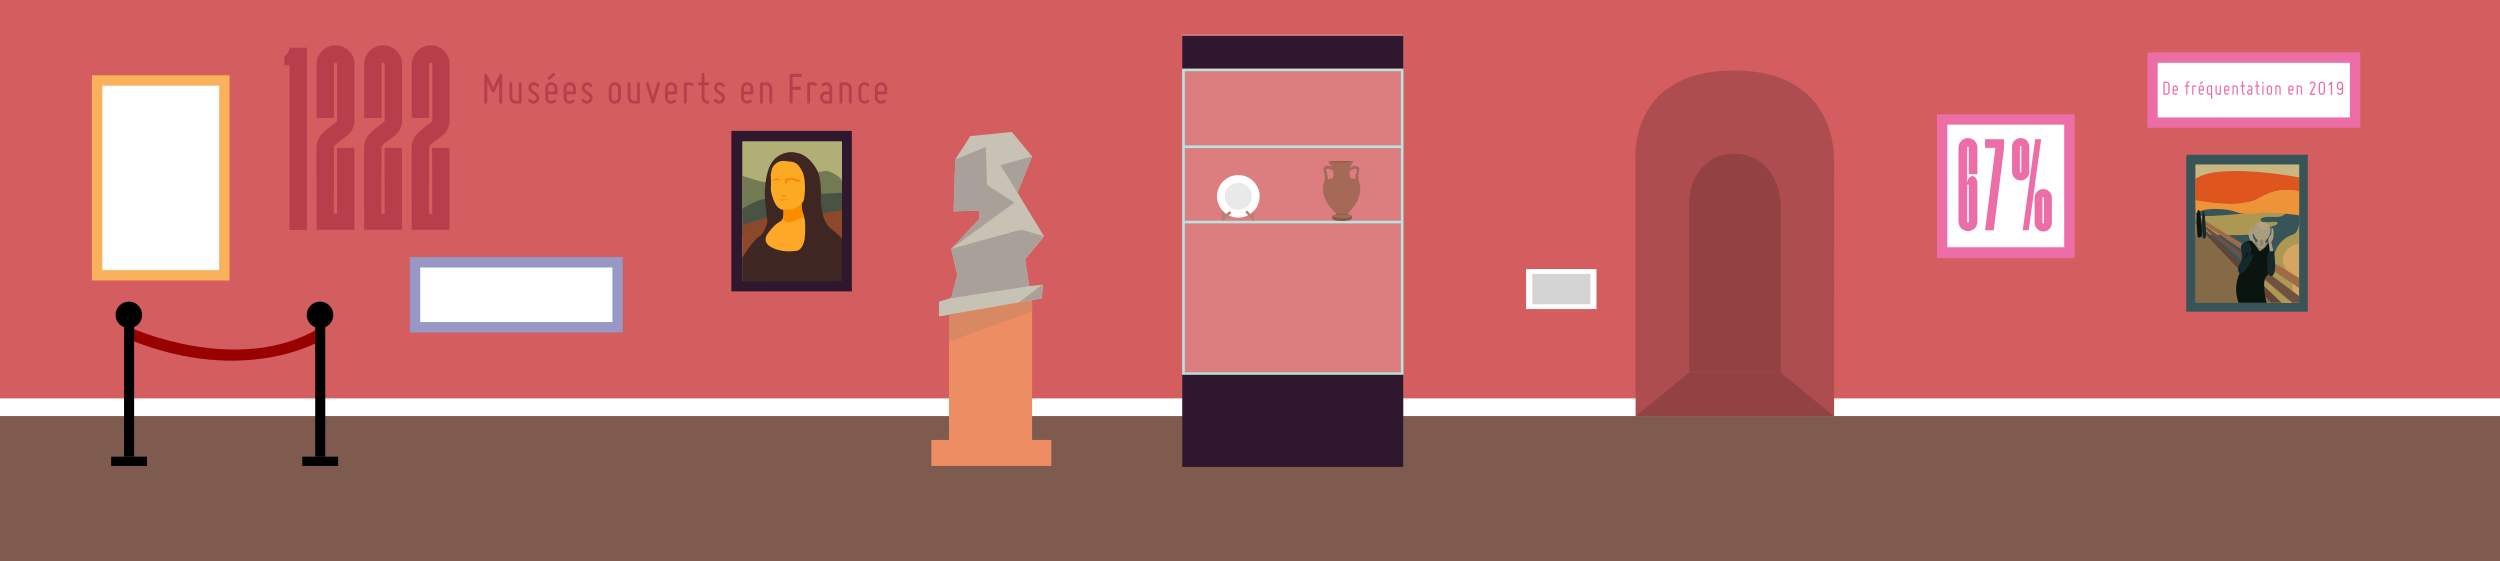 <?xml version="1.0" encoding="UTF-8"?>
<svg xmlns="http://www.w3.org/2000/svg" viewBox="0 0 4813 1080.5">
  <rect x="0" y="0" width="4813" height="1080.5" fill="#333333" stroke="none"/>
  <defs>
    <style>
      .cls-1 {
        fill: #d35d5f;
      }

      .cls-2 {
        opacity: .2;
      }

      .cls-2, .cls-3 {
        fill: #fff;
      }

      .cls-4 {
        fill: #375458;
      }

      .cls-5 {
        fill: #c8b783;
      }

      .cls-6 {
        fill: #c6c3b4;
      }

      .cls-7 {
        fill: #846a47;
      }

      .cls-8 {
        fill: #f9b25b;
      }

      .cls-9 {
        fill: #8e432e;
      }

      .cls-10 {
        fill: #fca924;
      }

      .cls-11 {
        fill: #3e2622;
      }

      .cls-12 {
        fill: #9798c6;
      }

      .cls-13 {
        fill: #654433;
      }

      .cls-14 {
        fill: #13292c;
      }

      .cls-15 {
        fill: #0a150f;
      }

      .cls-16 {
        fill: #485343;
      }

      .cls-17 {
        fill: #b1af76;
      }

      .cls-18 {
        fill: #b73e4a;
      }

      .cls-19 {
        fill: #8e856e;
      }

      .cls-20 {
        fill: #f98905;
      }

      .cls-21 {
        fill: #a85f4e;
      }

      .cls-22 {
        fill: #672c1c;
      }

      .cls-23 {
        fill: #a5ddd6;
      }

      .cls-24 {
        fill: #de551e;
      }

      .cls-25 {
        fill: #e3e3e3;
      }

      .cls-26 {
        fill: #ac9853;
      }

      .cls-27 {
        fill: #900;
      }

      .cls-28 {
        fill: #a9a099;
      }

      .cls-29 {
        fill: #2f182e;
      }

      .cls-30 {
        fill: #a89d81;
      }

      .cls-31 {
        fill: #ffa727;
      }

      .cls-32 {
        fill: #c8c2b4;
      }

      .cls-33 {
        fill: #ed6ea7;
      }

      .cls-34 {
        fill: #ed8d64;
      }

      .cls-35 {
        fill: #d98864;
      }

      .cls-36 {
        fill: #b7a181;
      }

      .cls-37 {
        fill: #737a53;
      }

      .cls-38 {
        fill: #d4d4d4;
      }

      .cls-39 {
        fill: #ef8f0b;
      }

      .cls-40 {
        fill: #705041;
      }

      .cls-41 {
        fill: #934243;
      }

      .cls-42 {
        fill: #8b482a;
      }

      .cls-43 {
        fill: #7f5b4f;
      }

      .cls-44 {
        fill: #fa8c00;
      }

      .cls-45 {
        fill: #ae4d4f;
      }

      .cls-46 {
        fill: #ee9338;
      }

      .cls-47 {
        fill: #d5a563;
      }

      .cls-48 {
        fill: #a06a46;
      }
    </style>
  </defs>
  <g id="Fond">
    <rect class="cls-1" x="0" width="4813" height="1080"/>
    <rect id="cadre_bleu" class="cls-33" x="4134" y="101" width="410" height="145"/>
    <rect id="fond" class="cls-3" x="4154" y="121" width="370" height="105"/>
  </g>
  <g id="tableaux">
    <rect id="cadre_gold" class="cls-8" x="177" y="145" width="265" height="395"/>
    <rect id="fond-2" data-name="fond" class="cls-3" x="197" y="165" width="225" height="355"/>
    <rect id="cadre_gold-2" data-name="cadre_gold" class="cls-33" x="3729" y="220" width="265" height="277"/>
    <rect id="fond-3" data-name="fond" class="cls-3" x="3749" y="240" width="225" height="236"/>
    <rect id="cadre_gold-3" data-name="cadre_gold" class="cls-4" x="4209" y="298" width="234" height="302"/>
    <rect id="cadre_violet" class="cls-29" x="1408" y="252" width="232" height="309"/>
    <rect id="cadre_bleu-2" data-name="cadre_bleu" class="cls-12" x="789" y="495" width="410" height="145"/>
    <rect id="fond-4" data-name="fond" class="cls-3" x="809" y="515" width="370" height="105"/>
    <g id="Le_Cri">
      <rect class="cls-47" x="4227" y="317" width="199.24" height="266"/>
      <path class="cls-5" d="M4227,317h199.24v24.56s-152-29.38-199.24,2.81v-27.37Z"/>
      <path class="cls-24" d="M4227,344.37v41.39s86.27,18.53,124.27-5.09c38-23.62,74.97-12.15,74.97-12.15v-26.97s-155.08-29.38-199.24,2.81Z"/>
      <path class="cls-26" d="M4332.78,411.49c8.7-1.77,57.09-6.16,68.81-2.05l-2.4,8.51-2.73,40.79-169.46-2.52v-45.75"/>
      <path class="cls-4" d="M4227,401.64h199.24v66.11s-116.9,27.95-62.56,115.25h-136.68v-133s115.03,8.73,130.43-4.62c15.41-13.35,23.62-9.24,26.7-14.38,5.39-8.98-26.7,1.03-30.81-5.14-4.11-6.16,3.35-9.24,25.68-8.22,22.33,1.03,21.57-10.27,21.57-10.27-80.11,0-134.54,12.32-173.57,7.19v-12.93Z"/>
      <path class="cls-26" d="M4378.71,489.52s3.51-21.91,27.55-34.7c2.2-1.17,4.56-2.03,6.95-2.75,3.77-1.14,11.49-5.4,13.03-21.36v37.04s-49.3,14.24-24.65,50.37c24.65,36.12,3.92,64.88,3.92,64.88h-51.76c-.42,0-27.13-61.26-27.13-61.26l52.09-32.22Z"/>
      <path class="cls-30" d="M4330.32,488.57s4.51-13.41,4.51-18.55-9.03-13.73-4.51-25.87c0,0,3.49-7.02,4.51-8.04,1.03-1.01,2.05.01,1.03,4.12,0,0,0,17.46,4.11,20.54,4.11,3.08-2.74,30.54-2.74,30.54l-.96.52c-.94.51-1.99.78-3.06.78h-.42c-1.77-.59-2.21-2.2-2.46-4.05h0Z"/>
      <path class="cls-46" d="M4227,385.77s56.82,10.16,84.38,6.13c27.56-4.03,32.06-7.2,32.06-7.2,0,0,20.41-14.69,46.98-18.09,26.57-3.39,35.81,1.92,35.81,1.92v46.04s-53.41-8.22-81.14-4.11c-18.7,2.77-32.45.68-39.37-1.94-5.48-2.08-11.18-3.53-16.98-4.37-16.22-2.35-44.81-4.38-61.76,6.67v-25.05Z"/>
      <polygon class="cls-48" points="4227 414.57 4426.24 535.2 4426.24 554.49 4227 420.73 4227 414.57"/>
      <polygon class="cls-7" points="4227 583 4372.2 583 4227 430.71 4227 583"/>
      <polygon class="cls-13" points="4227 430.71 4372.2 583 4392.7 583 4227 425.35 4227 430.71"/>
      <polygon class="cls-40" points="4426.24 570.03 4426.24 583 4412.79 583 4227 425.35 4227 420.73 4426.24 570.03"/>
      <polygon class="cls-19" points="4366.68 466.95 4341.28 465.22 4339.08 470.06 4341.28 478.63 4349.22 489.54 4366.68 476.22 4366.68 466.95"/>
      <path class="cls-15" d="M4309.85,583s-15.52-34.06,9.36-69.92c24.87-35.86,7.41-49.55,7.41-49.55h8.34s10.27,11.99,13.87,18.46c.72,1.29,2.4,1.68,3.59.81,4.46-3.26,13.48-10.45,14.25-15.85l5.53,1.94s4.74,52.49-7.58,61.74c-12.32,9.24-.94,52.38-.94,52.38h-53.83Z"/>
      <path class="cls-30" d="M4376.77,482.71l-4.22-16.68s4.05-4.84,4.22-10.18,1.76-12.25-2.11-17.01c-3.88-4.76.76,9.26-3.61,14.06s-5,11.32-3.66,14.73c1.34,3.42,2.18,15.93,2.18,15.93l3.41,5.07,2.94-2.18.85-3.75Z"/>
      <path class="cls-14" d="M4319.9,504.17l9.81-18.74,1.24,4.22c1.24,4.22,8.14-.4,8.14-.4-.89,8.95-16.57,36.24-24.79,36.97-8.22.73-6.16-15.11-1.63-19.37s3.69-19.37,1.63-28.86c-2.05-9.49,12.32-14.47,12.32-14.47,0,0,4.6,2.72,5.9,13.85s-.76,13.19-.76,13.19"/>
      <polygon class="cls-15" points="4329.7 485.43 4320.23 503.54 4322.54 492.32 4326 487 4329.7 485.43"/>
      <path class="cls-14" d="M4367.26,527.37s5,10.1,10.42,0c5.43-10.1,0-45.89,0-45.89,0,0-1.17,3.84-8.95,1.89-4.11-1.03-5.14,33.89-1.47,43.99Z"/>
      <path class="cls-30" d="M4344.36,460.44s-17.12-18.45,2.23-32.06c0,0,11.69-3.79,18.85,1.31,7.16,5.1,8.49,19-.32,29.89,0,0-4.83,3.64-4.45,6.28s.04,12.23-7.59,12.07c-7.63-.16-7.75-8.85-6.52-13.05,0,0,0-3.14-2.2-4.44Z"/>
      <path class="cls-19" d="M4352.73,474.99c-2.37-.34-2.34-2.21-2.68-5.07-.3-2.45-.12-5.37,1.6-7.67,1.82-2.43,3.38-1.67,4.48-.29,1.28,1.6,1.7,3.97,1.28,6.23-.23,1.25-.41,2.43-.67,3.49-.52,2.16-2.26,3.57-4,3.32h0Z"/>
      <path class="cls-36" d="M4358.52,429.1c-.26-.08-3.79-.61-4.06-.65-3.19-.53-8.03.58-8.36,4.51-.37,4.48,4.18,3.25,6.19,7.28,1.03,2.05,4.86,2.83,5.88,1.8.31-.32.68-.57,1.1-.73,1.13-.43,3.5-1.22,5.84-1.21s4.04-2.72,2.65-4.57c-1.09-1.45-3.15-4.54-9.25-6.44Z"/>
      <path class="cls-14" d="M4240.92,458.73c-.55-2.31-2.51-34.33-1.08-44.16.59-4.11.59-8.22,1.98-8.22,2.19,0,2.77,7.19,2.77,7.19,0,0,4.23,40.59,1.42,44.43,0,0-4.6,2.81-5.09.76Z"/>
      <path class="cls-15" d="M4231.19,456.68c-.74-2.31-3.37-34.33-1.46-44.16.8-4.11.8-8.22,2.66-8.22,2.94,0,3.72,7.19,3.72,7.19,0,0,5.68,40.59,1.91,44.43,0,0-6.18,2.81-6.84.76Z"/>
    </g>
  </g>
  <g id="Joconde">
    <g id="Calque_8">
      <rect class="cls-17" x="1429" y="272" width="192" height="269"/>
      <path class="cls-37" d="M1429,338.35s42,15.65,63,14.65,90-26,100-24,26,11.48,29,18.74v39.13l-192,27.2v-75.72Z"/>
      <path class="cls-16" d="M1429,434.85v-32.68s33-24.18,70-22.18,78-7,83-7,39-1.74,39-1.74v89.61l-192-5.87v-20.15Z"/>
      <path class="cls-42" d="M1429,434.85s47-21.65,78-18.65,114-11.48,114-11.48v136.28h-192v-106.15Z"/>
    </g>
    <g id="Calque_7">
      <path class="cls-11" d="M1429,496s21.5-34.5,32.5-40.5,16-28,16-28c0,0-6-44-5-60s3-50,23-65,39-8,39-8c0,0,20.11.7,38,32,8,14,8,43,8,43,0,0-1.86,24.69,3.57,43.85,5.43,19.15,13.43,25.15,13.43,25.15,0,0,21,15.6,23.5,21.8v80.7l-192,.8v-45.8Z"/>
      <path class="cls-31" d="M1508.07,403s17.87,5.47,34.93-11.26v12.12s6.07,12.14,7.07,25.14-1.21,32.78-1.21,32.78c0,0-3.79,20.22-15.79,21.22s-29,3-48-7-8-25-8-25c0,0,13-19,24-24s7-24,7-24Z"/>
      <path class="cls-44" d="M1508.13,403.65v15.47s-.13,6.87,6.87,8.87,33-11,33-11l-3.48-11.96-1.52-13.04s-12.74,14.31-34.87,11.65Z"/>
      <path class="cls-10" d="M1509,404s-12,1-19-17-6-24-6-24c0,0,.9-16.83-.05-22.92-.95-6.08,3.05-17.08,3.05-17.08,0,0,7-15,24-13s23,0,33,19,4,54,4,54c0,0-1,12-20,19-8.02,2.95-19,2-19,2Z"/>
      <path class="cls-20" d="M1513.75,353.6c-.38.77-1.45.89-1.95.19-.99-1.38-2.02-3.74-.8-6.79,2-5,10-5,10-5,0,0,4,0,10,2,4.18,1.39,7.39,1.82,8.96,1.94.59.05,1.04.54,1.04,1.14h0c0,.29-.1.56-.3.77-.63.68-2.17,2.14-3.7,2.14h-3.58c-.27,0-.52-.09-.72-.26-1.91-1.57-12.45-9.34-18.95,3.86Z"/>
      <path class="cls-39" d="M1502,375s2,2,4,1,4.63-.79,7.01-.36c1.99.36,2.99-.64,2.99-.64,0,0-7,8-14,0Z"/>
      <path class="cls-20" d="M1488.85,349.09c-.3.28-.78.01-.7-.39.38-2.02,1.78-5.7,6.85-5.7,4.72,0,7.17,3.18,8.26,5.26.21.4-.26.8-.63.54-1.24-.89-3.35-2.01-6.37-2.3-3.62-.34-6.17,1.45-7.41,2.59Z"/>
      <path class="cls-39" d="M1500.18,384.38c-.14-.16-.06-.4.15-.44,1.12-.2,4.83-.79,5.68.06.94.94,2.77.11,2.98,0,.02,0,.02-.01.04-.02.31-.07,3.78-.88,7.56.12.27.07.26.47-.02.52-1.4.24-3.95.72-6.56,1.37-4,1-6,0-6,0,0,0-3.05-.76-3.82-1.62Z"/>
    </g>
  </g>
  <g id="Base_sol">
    <rect id="sol" class="cls-43" y="800.5" width="4813" height="280"/>
    <rect id="pleinte" class="cls-3" x="0" y="767" width="4813" height="34"/>
    <g id="Porte">
      <path class="cls-45" d="M3148.85,801.25v-489.18s-18.22-175.31,187.88-176.32c206.1-1,194.14,176.32,194.14,176.32l.13,489.18h-382.15Z"/>
      <polygon class="cls-41" points="3148.85 801.25 3531 801.25 3428 717 3252 717 3148.85 801.25"/>
      <path class="cls-41" d="M3252.36,717h175.64v-321.77c0-20.89-5.64-41.47-16.83-59.11-12.72-20.06-34.5-39.63-71.11-40.11-36.61-.48-58.42,17.87-71.17,36.91-11.21,16.75-16.89,36.6-16.87,56.76l.34,327.32Z"/>
    </g>
    <rect class="cls-3" x="2938" y="518" width="135.59" height="77"/>
    <rect class="cls-38" x="2950.05" y="527.37" width="111.82" height="58.43"/>
  </g>
  <g id="rembarde">
    <path class="cls-27" d="M254,632s204.81,92.2,360,0l3,24s-144,87-365-1l2-23Z"/>
    <rect x="214" y="879.17" width="69" height="17.83"/>
    <rect x="122.52" y="743.49" width="251.97" height="19.38" transform="translate(1001.69 504.69) rotate(90)"/>
    <circle cx="248.11" cy="606.27" r="25.58"/>
    <rect x="582" y="879.17" width="69" height="17.83"/>
    <rect x="490.52" y="743.49" width="251.97" height="19.38" transform="translate(1369.69 136.69) rotate(90)"/>
    <circle cx="616.11" cy="606.27" r="25.58"/>
  </g>
  <g id="scuplture">
    <rect class="cls-34" x="1827" y="576" width="160" height="309"/>
    <rect class="cls-34" x="1793" y="847" width="231" height="50"/>
    <g>
      <polygon class="cls-32" points="1831.15 574 1843 529 1831.15 479.07 1885 422 1885 405.18 1836 407 1839 307 1868 262 1948 254 1987 301 1959 371 2010 455 1973.5 499.03 1982 555 2007 548 2005.85 574 1808 609 1808 580.88 1831.15 574"/>
      <polygon class="cls-28" points="1808 580.88 1831.15 574 1843 529 1831.15 479.07 1966 442 2010 455 1973.5 499.03 1982 555 2007 548 2005.85 574 1808 609 1808 580.88"/>
      <polygon class="cls-28" points="1831.15 479.07 1953 390 1900 356 1898 283 1839 307 1836 407 1885 405.18 1885 422 1831.15 479.07"/>
      <polygon class="cls-28" points="1987 301 1959 371 1926 318 1987 301"/>
      <polygon class="cls-6" points="1981 551 1831.15 574 1808 580.88 1808 609 2005.85 574 2007 548 1981 551"/>
      <polyline class="cls-28" points="2007 548 1961.94 581.77 2005.85 574 2007 548"/>
    </g>
    <polygon class="cls-35" points="1827 605.64 1987 578.5 1987 599.91 1827 657.43 1827 605.64"/>
  </g>
  <g id="Vitrine">
    <rect class="cls-23" x="2276" y="132" width="5" height="590"/>
    <rect class="cls-23" x="2486.55" y="218.04" width="5" height="418.92" transform="translate(2916.55 -2061.55) rotate(90)"/>
    <rect class="cls-23" x="2486.55" y="510.04" width="5" height="418.92" transform="translate(3208.55 -1769.55) rotate(90)"/>
    <rect class="cls-23" x="2486.55" y="-74.96" width="5" height="418.92" transform="translate(2623.55 -2354.55) rotate(90)"/>
    <rect class="cls-23" x="2486.55" y="73.04" width="5" height="418.92" transform="translate(2771.55 -2206.55) rotate(90)"/>
    <rect class="cls-23" x="2697" y="132" width="5" height="590"/>
    <g id="Deco">
      <path class="cls-21" d="M2352.32,370.57v53.27c0,1.3,1.64,1.86,2.43.84,7.59-9.9,31.86-35.64,57.23.28.66.93,2.13.48,2.13-.66v-53.72h-4.74l.73,44.73s-22.36-29.82-52.18,0v-44.73h-5.59Z"/>
      <circle class="cls-3" cx="2384" cy="378.02" r="41"/>
      <circle class="cls-25" cx="2384" cy="378.02" r="26.09"/>
      <path class="cls-21" d="M2357.91,415.3l8.19-8.19c.62-.62,1.63-.62,2.25,0l1.44,1.44c.63.63.61,1.67-.05,2.28l-15,13.85,3.16-9.37Z"/>
      <path class="cls-21" d="M2405.36,416.89c-2.7-2.63-5.22-5.21-7.01-7.62-.68-.74-.51-1.91.34-2.43l1.38-.84c.65-.4,1.49-.27,2,.3l8.01,9-4.73,1.59Z"/>
      <g id="Amphore">
        <path class="cls-22" d="M2565.46,415.6s-2.37,2.67.21,6.35c2.58,3.69,19.53,3.69,23.59,3.32,4.05-.37,11.16-1.62,12.77-3.94,1.6-2.32,0-6.27,0-6.27l-36.57.55Z"/>
        <path class="cls-9" d="M2572.67,412c-.74,0-15.48,4.05-.74,7,12.52,2.5,23.98-.04,27.15-.87.8-.21,1.55-.6,2.15-1.17,1.17-1.12,1.91-3-4.23-4.23-9.21-1.84-24.32-.74-24.32-.74Z"/>
        <path class="cls-9" d="M2572.33,411.05s-28.92-23.42-25.2-53.54c2.69-21.81,55.5-17.6,65.34-10.75,8.48,5.9,6.27,19.9,6.27,19.9,0,0-.37,14.74-11.42,29.48-11.06,14.74-12.19,14.9-12.19,14.9h-22.8Z"/>
        <path class="cls-22" d="M2572.33,413.14h22.8c.22,0,.39-.17.39-.38v-1.34c0-.21-.18-.38-.39-.38h-22.8c-.22,0-.39.17-.39.38v1.34c0,.21.18.38.39.38Z"/>
        <path class="cls-9" d="M2549.1,352.45s2.93-12.69-.75-23.38c-3.69-10.69,11.06-13.27,17.32-5.53l1.11,5.53s-7-4.79-11.42-4.05c-4.42.74-1.57,5.29-.37,10.69.74,3.32,2.21,9.58,1.11,11.06s-6.99,5.69-6.99,5.69Z"/>
        <path class="cls-9" d="M2616.9,351.93s-3.9-12.16-.21-22.85c3.69-10.69-12.32-12.16-18.58-4.42v5.16s7.16-5.53,11.58-4.79c4.42.74,1.19,8.64.37,10.69-.89,2.21-1.26,8.11-.89,10.32.3,1.82,7.74,5.9,7.74,5.9Z"/>
        <path class="cls-9" d="M2565.67,342.88s6.63-11.96-8.11-30.76c0,0,46.44,0,48.28-.74,0,0-11.12,9.06-6.48,31.25l-33.69.25Z"/>
        <path class="cls-22" d="M2557.56,312.12s22.48,2.21,48.28-.74c.91-.1-.35-.32-2.11-.53-3.2-.39-6.43-.58-9.65-.59-7.92-.03-25.35-.03-32.1.39-5.9.37-4.42,1.47-4.42,1.47Z"/>
      </g>
    </g>
    <rect class="cls-2" x="2276" y="66" width="425.6" height="833"/>
    <rect class="cls-29" x="2276" y="721.54" width="425.6" height="177.46"/>
    <rect class="cls-29" x="2276" y="69" width="425.6" height="62.82"/>
  </g>
  <g id="Texte">
    <g>
      <path class="cls-18" d="M932.29,196.96v-52.2c0-1.35.9-2.52,2.25-2.79,1.35-.27,2.61.36,3.24,1.53,1.53,3.33,3.06,6.57,4.59,9.72,2.52,5.4,5.4,11.7,7.2,15.39,1.71-3.69,4.59-10.08,7.2-15.39,1.53-3.15,3.06-6.39,4.59-9.72.63-1.17,1.89-1.8,3.24-1.53,1.35.27,2.25,1.44,2.25,2.79v52.2c0,1.71-1.35,2.88-2.88,2.88-1.71,0-2.88-1.17-2.88-2.88v-39.33c-2.16,4.59-4.32,9.27-6.03,12.87-.99,2.07-1.98,4.14-2.88,6.12-.63,1.08-1.44,1.62-2.61,1.62-1.26,0-2.16-.54-2.61-1.62-.9-1.98-1.89-4.05-2.88-6.12-1.71-3.6-3.96-8.28-6.03-12.87v39.33c0,1.71-1.35,2.88-2.88,2.88-1.71,0-2.88-1.17-2.88-2.88Z"/>
      <path class="cls-18" d="M980.8,187.6v-26.64c0-1.53,1.17-2.7,2.7-2.7s2.7,1.17,2.7,2.7v26.64c0,3.51,2.79,6.3,6.3,6.3h6.3v-32.94c0-1.53,1.17-2.7,2.7-2.7s2.7,1.17,2.7,2.7v35.64c0,1.53-1.17,2.7-2.7,2.7h-9c-6.48,0-11.7-5.22-11.7-11.7Z"/>
      <path class="cls-18" d="M1032.73,188.14c-.09-1.8-.9-3.24-2.43-4.32l-8.37-5.94c-2.79-1.89-4.32-4.86-4.59-8.1-.27-3.33,1.08-6.48,3.51-8.64,2.43-2.25,5.67-3.24,8.91-2.79,3.24.63,6.03,2.43,7.74,5.31.72,1.35.36,2.97-.99,3.69-1.35.72-2.97.36-3.69-.99-.81-1.44-2.16-2.34-3.87-2.61-1.71-.27-3.24.18-4.5,1.35-1.26,1.17-1.8,2.61-1.71,4.32s.9,3.06,2.34,4.05l8.37,5.85c2.79,2.07,4.41,4.95,4.68,8.46.27,3.51-1.08,6.66-3.6,8.91-2.52,2.43-5.85,3.33-9.18,2.88-3.51-.63-6.3-2.52-8.01-5.49-.72-1.35-.36-2.97.99-3.69,1.35-.72,2.97-.36,3.69.99.99,1.53,2.34,2.52,4.14,2.79,1.71.27,3.33-.18,4.77-1.44,1.35-1.26,1.98-2.79,1.8-4.59Z"/>
      <path class="cls-18" d="M1049.83,187.96v-18c0-6.48,5.31-11.7,11.7-11.7s11.7,5.22,11.7,11.7v9c0,1.53-1.17,2.7-2.7,2.7h-15.3v6.3c0,2.52,1.44,4.86,3.87,5.85s5.13.45,6.93-1.35c.45-.54,1.08-.81,1.8-.81.81,0,1.44.27,1.98.81.54.45.81,1.08.81,1.89,0,.72-.27,1.35-.81,1.89-3.33,3.33-8.37,4.32-12.69,2.52-4.41-1.8-7.29-6.03-7.29-10.8ZM1068.1,141.16c.99,1.08.9,2.79-.27,3.78l-9,8.1c-1.08.99-2.79.9-3.78-.18s-.9-2.79.18-3.78l9-8.1c1.17-.99,2.79-.9,3.87.18ZM1055.23,169.96v6.3h12.6v-6.3c0-3.51-2.79-6.3-6.3-6.3s-6.3,2.79-6.3,6.3Z"/>
      <path class="cls-18" d="M1085.2,187.96v-18c0-6.48,5.22-11.7,11.7-11.7s11.7,5.22,11.7,11.7v9c0,1.53-1.17,2.7-2.7,2.7h-15.3v6.3c0,2.52,1.44,4.86,3.87,5.85s5.04.45,6.84-1.35c.54-.54,1.17-.81,1.89-.81.81,0,1.44.27,1.98.81.54.45.81,1.08.81,1.89,0,.72-.27,1.35-.81,1.89-3.33,3.33-8.37,4.32-12.78,2.52-4.41-1.8-7.2-6.03-7.2-10.8ZM1090.6,169.96v6.3h12.6v-6.3c0-3.51-2.79-6.3-6.3-6.3s-6.3,2.79-6.3,6.3Z"/>
      <path class="cls-18" d="M1135.33,188.14c-.09-1.8-.9-3.24-2.43-4.32l-8.37-5.94c-2.79-1.89-4.32-4.86-4.59-8.1-.27-3.33,1.08-6.48,3.51-8.64,2.43-2.25,5.67-3.24,8.91-2.79,3.24.63,6.03,2.43,7.74,5.31.72,1.35.36,2.97-.99,3.69-1.35.72-2.97.36-3.69-.99-.81-1.44-2.16-2.34-3.87-2.61-1.71-.27-3.24.18-4.5,1.35-1.26,1.17-1.8,2.61-1.71,4.32s.9,3.06,2.34,4.05l8.37,5.85c2.79,2.07,4.41,4.95,4.68,8.46.27,3.51-1.08,6.66-3.6,8.91-2.52,2.43-5.85,3.33-9.18,2.88-3.51-.63-6.3-2.52-8.01-5.49-.72-1.35-.36-2.97.99-3.69,1.35-.72,2.97-.36,3.69.99.99,1.53,2.34,2.52,4.14,2.79,1.71.27,3.33-.18,4.77-1.44,1.35-1.26,1.98-2.79,1.8-4.59Z"/>
      <path class="cls-18" d="M1171.96,187.96v-18c0-6.48,5.22-11.7,11.7-11.7s11.7,5.22,11.7,11.7v18c0,6.48-5.31,11.7-11.7,11.7s-11.7-5.22-11.7-11.7ZM1177.36,169.96v18c0,3.51,2.79,6.3,6.3,6.3s6.3-2.79,6.3-6.3v-18c0-3.51-2.79-6.3-6.3-6.3s-6.3,2.79-6.3,6.3Z"/>
      <path class="cls-18" d="M1208.41,187.6v-26.64c0-1.53,1.17-2.7,2.7-2.7s2.7,1.17,2.7,2.7v26.64c0,3.51,2.79,6.3,6.3,6.3h6.3v-32.94c0-1.53,1.17-2.7,2.7-2.7s2.7,1.17,2.7,2.7v35.64c0,1.53-1.17,2.7-2.7,2.7h-9c-6.48,0-11.7-5.22-11.7-11.7Z"/>
      <path class="cls-18" d="M1245.49,158.35c1.35-.36,2.88.45,3.33,1.8l2.97,9.99c1.71,5.67,3.69,12.42,5.22,17.46,1.44-5.04,3.51-11.79,5.22-17.46l2.97-9.99c.45-1.35,1.98-2.16,3.42-1.8,1.44.45,2.25,1.98,1.8,3.42l-10.8,36c-.36,1.08-1.44,1.89-2.61,1.89s-2.25-.81-2.61-1.89l-10.8-36c-.36-1.44.45-2.97,1.89-3.42Z"/>
      <path class="cls-18" d="M1280.23,187.96v-18c0-6.48,5.22-11.7,11.7-11.7s11.7,5.22,11.7,11.7v9c0,1.53-1.17,2.7-2.7,2.7h-15.3v6.3c0,2.52,1.44,4.86,3.87,5.85s5.04.45,6.84-1.35c.54-.54,1.17-.81,1.89-.81.81,0,1.44.27,1.98.81.54.45.81,1.08.81,1.89,0,.72-.27,1.35-.81,1.89-3.33,3.33-8.37,4.32-12.78,2.52-4.41-1.8-7.2-6.03-7.2-10.8ZM1285.63,169.96v6.3h12.6v-6.3c0-3.51-2.79-6.3-6.3-6.3s-6.3,2.79-6.3,6.3Z"/>
      <path class="cls-18" d="M1316.68,196.96v-35.64c0-1.53,1.17-2.7,2.7-2.7h9c2.07,0,3.96.54,5.85,1.53,1.35.81,1.71,2.34.99,3.69s-2.34,1.8-3.69.99c-.99-.54-2.07-.81-3.15-.81h-6.3v32.94c0,1.53-1.17,2.7-2.7,2.7s-2.7-1.17-2.7-2.7Z"/>
      <path class="cls-18" d="M1343.68,161.32c0-1.53,1.17-2.7,2.7-2.7h4.5v-15.66c0-1.53,1.17-2.7,2.7-2.7s2.7,1.17,2.7,2.7v15.66h6.3c1.53,0,2.7,1.17,2.7,2.7s-1.17,2.7-2.7,2.7h-6.3v23.94c0,3.51,2.79,6.3,6.3,6.3,1.53,0,2.7,1.17,2.7,2.7s-1.17,2.7-2.7,2.7c-6.48,0-11.7-5.22-11.7-11.7v-23.94h-4.5c-1.53,0-2.7-1.17-2.7-2.7Z"/>
      <path class="cls-18" d="M1390.21,188.14c-.09-1.8-.9-3.24-2.43-4.32l-8.37-5.94c-2.79-1.89-4.32-4.86-4.59-8.1-.27-3.33,1.08-6.48,3.51-8.64,2.43-2.25,5.67-3.24,8.91-2.79,3.24.63,6.03,2.43,7.74,5.31.72,1.35.36,2.97-.99,3.69-1.35.72-2.97.36-3.69-.99-.81-1.44-2.16-2.34-3.87-2.61-1.71-.27-3.24.18-4.5,1.35s-1.8,2.61-1.71,4.32c.09,1.71.9,3.06,2.34,4.05l8.37,5.85c2.79,2.07,4.41,4.95,4.68,8.46.27,3.51-1.08,6.66-3.6,8.91-2.52,2.43-5.85,3.33-9.18,2.88-3.51-.63-6.3-2.52-8.01-5.49-.72-1.35-.36-2.97.99-3.69,1.35-.72,2.97-.36,3.69.99.99,1.53,2.34,2.52,4.14,2.79,1.71.27,3.33-.18,4.77-1.44,1.35-1.26,1.98-2.79,1.8-4.59Z"/>
      <path class="cls-18" d="M1426.83,187.96v-18c0-6.48,5.22-11.7,11.7-11.7s11.7,5.22,11.7,11.7v9c0,1.53-1.17,2.7-2.7,2.7h-15.3v6.3c0,2.52,1.44,4.86,3.87,5.85s5.04.45,6.84-1.35c.54-.54,1.17-.81,1.89-.81.81,0,1.44.27,1.98.81.54.45.81,1.08.81,1.89,0,.72-.27,1.35-.81,1.89-3.33,3.33-8.37,4.32-12.78,2.52-4.41-1.8-7.2-6.03-7.2-10.8ZM1432.23,169.96v6.3h12.6v-6.3c0-3.51-2.79-6.3-6.3-6.3s-6.3,2.79-6.3,6.3Z"/>
      <path class="cls-18" d="M1463.28,196.96v-35.64c0-1.53,1.17-2.7,2.7-2.7h9c6.39,0,11.7,5.22,11.7,11.7v26.64c0,1.53-1.26,2.7-2.7,2.7-1.53,0-2.7-1.17-2.7-2.7v-26.64c0-3.51-2.79-6.3-6.3-6.3h-6.3v32.94c0,1.53-1.26,2.7-2.7,2.7-1.53,0-2.7-1.17-2.7-2.7Z"/>
      <path class="cls-18" d="M1520.16,196.6v-51.48c0-1.71,1.35-2.88,2.88-2.88h18c1.71,0,2.88,1.17,2.88,2.88s-1.17,2.88-2.88,2.88h-15.12v19.08h13.32c1.71,0,2.88,1.17,2.88,2.88s-1.17,2.88-2.88,2.88h-13.32v23.76c0,1.71-1.17,2.88-2.88,2.88-1.53,0-2.88-1.17-2.88-2.88Z"/>
      <path class="cls-18" d="M1554.09,196.96v-35.64c0-1.53,1.17-2.7,2.7-2.7h9c2.07,0,3.96.54,5.85,1.53,1.35.81,1.71,2.34.99,3.69s-2.34,1.8-3.69.99c-.99-.54-2.07-.81-3.15-.81h-6.3v32.94c0,1.53-1.17,2.7-2.7,2.7s-2.7-1.17-2.7-2.7Z"/>
      <path class="cls-18" d="M1596.75,169.78c0-2.52-1.53-4.68-3.78-5.67-2.43-.99-4.95-.45-6.66,1.35-.54.54-1.17.81-1.98.81-.72,0-1.35-.27-1.89-.81s-.81-1.17-.81-1.89c0-.81.27-1.44.81-1.89,3.33-3.33,8.28-4.32,12.6-2.52,4.32,1.8,7.11,5.94,7.11,10.62v26.82c0,1.53-1.26,2.7-2.7,2.7h-9c-6.48,0-11.7-5.22-11.7-11.7s5.22-11.7,11.7-11.7h6.3v-6.12ZM1590.45,193.9h6.3v-12.6h-6.3c-3.51,0-6.3,2.79-6.3,6.3s2.79,6.3,6.3,6.3Z"/>
      <path class="cls-18" d="M1616.28,196.96v-35.64c0-1.53,1.17-2.7,2.7-2.7h9c6.39,0,11.7,5.22,11.7,11.7v26.64c0,1.53-1.26,2.7-2.7,2.7-1.53,0-2.7-1.17-2.7-2.7v-26.64c0-3.51-2.79-6.3-6.3-6.3h-6.3v32.94c0,1.53-1.26,2.7-2.7,2.7-1.53,0-2.7-1.17-2.7-2.7Z"/>
      <path class="cls-18" d="M1652.73,187.96v-18c0-4.77,2.79-9,7.2-10.8,4.41-1.8,9.27-.81,12.78,2.52.45.54.72,1.17.72,1.98,0,.72-.27,1.35-.72,1.89-.54.45-1.17.72-1.98.72-.72,0-1.35-.27-1.89-.72-1.8-1.89-4.41-2.43-6.84-1.44-2.43.99-3.87,3.33-3.87,5.85v18c0,2.52,1.44,4.86,3.87,5.85s5.04.45,6.84-1.35c.54-.54,1.17-.81,1.89-.81.81,0,1.44.27,1.98.81.45.45.72,1.08.72,1.89,0,.72-.27,1.35-.72,1.89-3.51,3.33-8.37,4.32-12.78,2.52-4.41-1.8-7.2-6.03-7.2-10.8Z"/>
      <path class="cls-18" d="M1684.5,187.96v-18c0-6.48,5.22-11.7,11.7-11.7s11.7,5.22,11.7,11.7v9c0,1.53-1.17,2.7-2.7,2.7h-15.3v6.3c0,2.52,1.44,4.86,3.87,5.85s5.04.45,6.84-1.35c.54-.54,1.17-.81,1.89-.81.81,0,1.44.27,1.98.81.54.45.81,1.08.81,1.89,0,.72-.27,1.35-.81,1.89-3.33,3.33-8.37,4.32-12.78,2.52-4.41-1.8-7.2-6.03-7.2-10.8ZM1689.9,169.96v6.3h12.6v-6.3c0-3.51-2.79-6.3-6.3-6.3s-6.3,2.79-6.3,6.3Z"/>
    </g>
    <g>
      <path class="cls-33" d="M4177.05,163.22v13.28c0,3.36-2.72,6.08-6.08,6.08h-4.8c-.76,0-1.28-.52-1.28-1.28v-22.88c0-.76.52-1.28,1.28-1.28h4.8c3.36,0,6.08,2.72,6.08,6.08ZM4170.97,159.7h-3.52v20.32h3.52c1.96,0,3.52-1.56,3.52-3.52v-13.28c0-1.92-1.56-3.52-3.52-3.52Z"/>
      <path class="cls-33" d="M4182.61,177.46v-8c0-2.88,2.32-5.2,5.2-5.2s5.2,2.32,5.2,5.2v4c0,.68-.52,1.2-1.2,1.2h-6.8v2.8c0,1.12.64,2.16,1.72,2.6,1.08.44,2.24.2,3.04-.6.24-.24.52-.36.84-.36.36,0,.64.12.88.36.24.2.36.48.36.84,0,.32-.12.6-.36.84-1.48,1.48-3.72,1.92-5.68,1.12s-3.2-2.68-3.2-4.8ZM4185.01,169.46v2.8h5.6v-2.8c0-1.56-1.24-2.8-2.8-2.8s-2.8,1.24-2.8,2.8Z"/>
      <path class="cls-33" d="M4205.73,165.62c0-.68.52-1.2,1.2-1.2h2v-2.96c0-2.88,2.32-5.2,5.2-5.2.68,0,1.2.52,1.2,1.2s-.52,1.2-1.2,1.2c-1.56,0-2.8,1.24-2.8,2.8v2.96h2.8c.68,0,1.2.52,1.2,1.2s-.52,1.2-1.2,1.2h-2.8v14.64c0,.68-.52,1.2-1.2,1.2s-1.2-.52-1.2-1.2v-14.64h-2c-.68,0-1.2-.52-1.2-1.2Z"/>
      <path class="cls-33" d="M4220.33,181.46v-15.84c0-.68.52-1.2,1.2-1.2h4c.92,0,1.76.24,2.6.68.6.36.76,1.04.44,1.64-.32.6-1.04.8-1.64.44-.44-.24-.92-.36-1.4-.36h-2.8v14.64c0,.68-.52,1.2-1.2,1.2s-1.2-.52-1.2-1.2Z"/>
      <path class="cls-33" d="M4232.81,177.46v-8c0-2.88,2.36-5.2,5.2-5.2s5.2,2.32,5.2,5.2v4c0,.68-.52,1.2-1.2,1.2h-6.8v2.8c0,1.12.64,2.16,1.72,2.6,1.08.44,2.28.2,3.08-.6.2-.24.48-.36.8-.36.36,0,.64.12.88.36.24.2.36.48.36.84,0,.32-.12.6-.36.84-1.48,1.48-3.72,1.92-5.64,1.12-1.96-.8-3.24-2.68-3.24-4.8ZM4240.93,156.66c.44.48.4,1.24-.12,1.68l-4,3.6c-.48.44-1.24.4-1.68-.08-.44-.48-.4-1.24.08-1.68l4-3.6c.52-.44,1.24-.4,1.72.08ZM4235.21,169.46v2.8h5.6v-2.8c0-1.56-1.24-2.8-2.8-2.8s-2.8,1.24-2.8,2.8Z"/>
      <path class="cls-33" d="M4248.53,177.3v-7.68c0-2.88,2.32-5.2,5.2-5.2h4c.64,0,1.2.52,1.2,1.2v23.84c0,.68-.56,1.2-1.2,1.2-.68,0-1.2-.52-1.2-1.2v-6.96h-2.8c-2.88,0-5.2-2.32-5.2-5.2ZM4250.93,169.62v7.68c0,1.56,1.24,2.8,2.8,2.8h2.8v-13.28h-2.8c-1.56,0-2.8,1.24-2.8,2.8Z"/>
      <path class="cls-33" d="M4265.21,177.3v-11.84c0-.68.52-1.2,1.2-1.2s1.2.52,1.2,1.2v11.84c0,1.56,1.24,2.8,2.8,2.8h2.8v-14.64c0-.68.52-1.2,1.2-1.2s1.2.52,1.2,1.2v15.84c0,.68-.52,1.2-1.2,1.2h-4c-2.88,0-5.2-2.32-5.2-5.2Z"/>
      <path class="cls-33" d="M4281.73,177.46v-8c0-2.88,2.32-5.2,5.2-5.2s5.2,2.32,5.2,5.2v4c0,.68-.52,1.2-1.2,1.2h-6.8v2.8c0,1.12.64,2.16,1.72,2.6,1.08.44,2.24.2,3.04-.6.24-.24.52-.36.84-.36.36,0,.64.12.88.36.24.2.36.48.36.84,0,.32-.12.6-.36.84-1.48,1.48-3.72,1.92-5.68,1.12-1.96-.8-3.2-2.68-3.2-4.8ZM4284.13,169.46v2.8h5.6v-2.8c0-1.56-1.24-2.8-2.8-2.8s-2.8,1.24-2.8,2.8Z"/>
      <path class="cls-33" d="M4297.93,181.46v-15.84c0-.68.52-1.2,1.2-1.2h4c2.84,0,5.2,2.32,5.2,5.2v11.84c0,.68-.56,1.2-1.2,1.2-.68,0-1.2-.52-1.2-1.2v-11.84c0-1.56-1.24-2.8-2.8-2.8h-2.8v14.64c0,.68-.56,1.2-1.2,1.2-.68,0-1.2-.52-1.2-1.2Z"/>
      <path class="cls-33" d="M4312.85,165.62c0-.68.52-1.2,1.2-1.2h2v-6.96c0-.68.52-1.2,1.2-1.2s1.2.52,1.2,1.2v6.96h2.8c.68,0,1.2.52,1.2,1.2s-.52,1.2-1.2,1.2h-2.8v10.64c0,1.56,1.24,2.8,2.8,2.8.68,0,1.2.52,1.2,1.2s-.52,1.2-1.2,1.2c-2.88,0-5.2-2.32-5.2-5.2v-10.64h-2c-.68,0-1.2-.52-1.2-1.2Z"/>
      <path class="cls-33" d="M4333.85,169.38c0-1.12-.68-2.08-1.68-2.52-1.08-.44-2.2-.2-2.96.6-.24.24-.52.36-.88.36-.32,0-.6-.12-.84-.36s-.36-.52-.36-.84c0-.36.12-.64.36-.84,1.48-1.48,3.68-1.92,5.6-1.12s3.16,2.64,3.16,4.72v11.92c0,.68-.56,1.2-1.2,1.2h-4c-2.88,0-5.2-2.32-5.2-5.2s2.32-5.2,5.2-5.2h2.8v-2.72ZM4331.05,180.1h2.8v-5.6h-2.8c-1.56,0-2.8,1.24-2.8,2.8s1.24,2.8,2.8,2.8Z"/>
      <path class="cls-33" d="M4340.77,165.62c0-.68.52-1.2,1.2-1.2h2v-6.96c0-.68.52-1.2,1.2-1.2s1.2.52,1.2,1.2v6.96h2.8c.68,0,1.2.52,1.2,1.2s-.52,1.2-1.2,1.2h-2.8v10.64c0,1.56,1.24,2.8,2.8,2.8.68,0,1.2.52,1.2,1.2s-.52,1.2-1.2,1.2c-2.88,0-5.2-2.32-5.2-5.2v-10.64h-2c-.68,0-1.2-.52-1.2-1.2Z"/>
      <path class="cls-33" d="M4354.97,159.46c0-.92.68-1.6,1.6-1.6s1.6.68,1.6,1.6-.68,1.6-1.6,1.6-1.6-.68-1.6-1.6ZM4356.57,182.66c-.64,0-1.2-.52-1.2-1.2v-16c0-.68.56-1.2,1.2-1.2.68,0,1.2.52,1.2,1.2v16c0,.68-.52,1.2-1.2,1.2Z"/>
      <path class="cls-33" d="M4363.89,177.46v-8c0-2.88,2.32-5.2,5.2-5.2s5.2,2.32,5.2,5.2v8c0,2.88-2.36,5.2-5.2,5.2s-5.2-2.32-5.2-5.2ZM4366.29,169.46v8c0,1.56,1.24,2.8,2.8,2.8s2.8-1.24,2.8-2.8v-8c0-1.56-1.24-2.8-2.8-2.8s-2.8,1.24-2.8,2.8Z"/>
      <path class="cls-33" d="M4380.41,181.46v-15.84c0-.68.52-1.2,1.2-1.2h4c2.84,0,5.2,2.32,5.2,5.2v11.84c0,.68-.56,1.2-1.2,1.2-.68,0-1.2-.52-1.2-1.2v-11.84c0-1.56-1.24-2.8-2.8-2.8h-2.8v14.64c0,.68-.56,1.2-1.2,1.2-.68,0-1.2-.52-1.2-1.2Z"/>
      <path class="cls-33" d="M4405.29,177.46v-8c0-2.88,2.32-5.2,5.2-5.2s5.2,2.32,5.2,5.2v4c0,.68-.52,1.2-1.2,1.2h-6.8v2.8c0,1.12.64,2.16,1.72,2.6,1.08.44,2.24.2,3.04-.6.24-.24.52-.36.84-.36.36,0,.64.12.88.36.24.2.36.48.36.84,0,.32-.12.6-.36.84-1.48,1.48-3.72,1.92-5.68,1.12-1.96-.8-3.2-2.68-3.2-4.8ZM4407.69,169.46v2.8h5.6v-2.8c0-1.56-1.24-2.8-2.8-2.8s-2.8,1.24-2.8,2.8Z"/>
      <path class="cls-33" d="M4421.49,181.46v-15.84c0-.68.52-1.2,1.2-1.2h4c2.84,0,5.2,2.32,5.2,5.2v11.84c0,.68-.56,1.2-1.2,1.2-.68,0-1.2-.52-1.2-1.2v-11.84c0-1.56-1.24-2.8-2.8-2.8h-2.8v14.64c0,.68-.56,1.2-1.2,1.2-.68,0-1.2-.52-1.2-1.2Z"/>
      <path class="cls-33" d="M4446.61,160.02c.84-1.48,2.04-2.4,3.64-2.8,1.56-.44,3.16-.24,4.56.52,1.4.76,2.44,2,2.88,3.56.48,1.56.32,3.12-.44,4.6-1.12,2.12-2.16,4.08-3.12,5.96-1.68,3.2-3.52,6.72-4.28,8.16h6.84c.68,0,1.28.52,1.28,1.28s-.6,1.28-1.28,1.28h-8.96c-.52,0-.88-.2-1.08-.6-.28-.44-.28-.88-.04-1.28l8.4-16c.44-.84.52-1.72.24-2.64s-.84-1.64-1.68-2.08c-.84-.44-1.72-.56-2.64-.32-.92.28-1.64.84-2.08,1.64-.36.6-1.16.84-1.76.48-.6-.36-.84-1.16-.48-1.76Z"/>
      <path class="cls-33" d="M4463.93,176.66v-13.6c0-3.36,2.72-6.08,6.08-6.08s6.08,2.72,6.08,6.08v13.6c0,3.36-2.76,6.08-6.08,6.08s-6.08-2.72-6.08-6.08ZM4466.49,163.06v13.6c0,1.96,1.56,3.52,3.52,3.52s3.52-1.56,3.52-3.52v-13.6c0-1.92-1.6-3.52-3.52-3.52s-3.52,1.6-3.52,3.52Z"/>
      <path class="cls-33" d="M4483.81,164.34c-.36,0-.64-.12-.92-.36-.24-.28-.36-.56-.36-.92s.12-.64.36-.92l4.8-4.8c.36-.36.92-.44,1.4-.28.52.2.8.6.8,1.2v23.2c0,.76-.6,1.28-1.28,1.28-.76,0-1.28-.52-1.28-1.28v-20.12l-2.64,2.64c-.24.24-.52.36-.88.36Z"/>
      <path class="cls-33" d="M4498.85,167.06v-4c0-3.36,2.76-6.08,6.08-6.08s6.08,2.72,6.08,6.08v13.6c0,2.76-1.8,5.12-4.48,5.88-2.72.76-5.44-.44-6.84-2.84-.36-.6-.16-1.4.44-1.76.64-.32,1.4-.12,1.76.48.8,1.4,2.4,2.08,3.96,1.64,1.56-.44,2.6-1.8,2.6-3.4v-4.64c-1,.76-2.16,1.12-3.52,1.12-3.32,0-6.08-2.72-6.08-6.08ZM4501.41,163.06v4c0,1.96,1.6,3.52,3.52,3.52s3.52-1.56,3.52-3.52v-4c0-1.92-1.56-3.52-3.52-3.52s-3.52,1.6-3.52,3.52Z"/>
    </g>
    <g>
      <path class="cls-18" d="M557.39,92.84v-.98h33.45v350.83h-33.45V125.55h-10.01v-16.6c.81-.65,1.71-1.38,2.69-2.2.98-.81,1.87-1.79,2.69-2.93,2.93-4.39,4.47-8.06,4.64-10.99Z"/>
      <path class="cls-18" d="M671.69,97.96c3.42,3.26,6.02,7.08,7.81,11.47,1.95,4.56,2.93,9.28,2.93,14.16v112.3h-.24c-.33,3.58-1.22,7.08-2.69,10.5-1.79,4.39-4.39,8.22-7.81,11.47-2.44,2.44-4.15,3.91-5.13,4.39-3.26,2.28-10.42,7.81-21.48,16.6-.49.33-1.06,1.06-1.71,2.2l-.49,2.2-.24,128.42h6.35l-.24-126.95h33.45v157.71h-72.75l-.24-154.3h.24v-4.88c0-5.21.98-10.01,2.93-14.4.81-1.95,1.79-3.82,2.93-5.62l4.88-5.86c3.91-4.23,13.1-11.8,27.59-22.71.32-.16.57-.49.73-.98.32-.81.49-1.3.49-1.46v-108.64c0-1.79-.98-2.85-2.93-3.17-1.63,0-2.69,1.06-3.17,3.17v103.76h-33.45v-103.76c0-4.88.98-9.6,2.93-14.16,1.95-4.39,4.55-8.22,7.81-11.47,3.42-3.42,7.32-6.02,11.72-7.81,4.55-1.95,9.28-2.93,14.16-2.93s9.6.98,14.16,2.93c4.39,1.79,8.22,4.39,11.47,7.81Z"/>
      <path class="cls-18" d="M763.3,97.96c3.42,3.26,6.02,7.08,7.81,11.47,1.95,4.56,2.93,9.28,2.93,14.16v112.3h-.24c-.33,3.58-1.22,7.08-2.69,10.5-1.79,4.39-4.39,8.22-7.81,11.47-2.44,2.44-4.15,3.91-5.13,4.39-3.26,2.28-10.42,7.81-21.48,16.6-.49.33-1.06,1.06-1.71,2.2l-.49,2.2-.24,128.42h6.35l-.24-126.95h33.45v157.71h-72.75l-.24-154.3h.24v-4.88c0-5.21.98-10.01,2.93-14.4.81-1.95,1.79-3.82,2.93-5.62l4.88-5.86c3.91-4.23,13.1-11.8,27.59-22.71.32-.16.57-.49.73-.98.32-.81.49-1.3.49-1.46v-108.64c0-1.79-.98-2.85-2.93-3.17-1.63,0-2.69,1.06-3.17,3.17v103.76h-33.45v-103.76c0-4.88.98-9.6,2.93-14.16,1.95-4.39,4.55-8.22,7.81-11.47,3.42-3.42,7.32-6.02,11.72-7.81,4.55-1.95,9.28-2.93,14.16-2.93s9.6.98,14.16,2.93c4.39,1.79,8.22,4.39,11.47,7.81Z"/>
      <path class="cls-18" d="M854.9,97.96c3.42,3.26,6.02,7.08,7.81,11.47,1.95,4.56,2.93,9.28,2.93,14.16v112.3h-.24c-.33,3.58-1.22,7.08-2.69,10.5-1.79,4.39-4.39,8.22-7.81,11.47-2.44,2.44-4.15,3.91-5.13,4.39-3.26,2.28-10.42,7.81-21.48,16.6-.49.33-1.06,1.06-1.71,2.2l-.49,2.2-.24,128.42h6.35l-.24-126.95h33.45v157.71h-72.75l-.24-154.3h.24v-4.88c0-5.21.98-10.01,2.93-14.4.81-1.95,1.79-3.82,2.93-5.62l4.88-5.86c3.91-4.23,13.1-11.8,27.59-22.71.32-.16.57-.49.73-.98.32-.81.49-1.3.49-1.46v-108.64c0-1.79-.98-2.85-2.93-3.17-1.63,0-2.69,1.06-3.17,3.17v103.76h-33.45v-103.76c0-4.88.98-9.6,2.93-14.16,1.95-4.39,4.55-8.22,7.81-11.47,3.42-3.42,7.32-6.02,11.72-7.81,4.55-1.95,9.28-2.93,14.16-2.93s9.6.98,14.16,2.93c4.39,1.79,8.22,4.39,11.47,7.81Z"/>
    </g>
    <g>
      <path class="cls-33" d="M3799.88,339.65c2.2.9,3.92,2.69,5.19,5.37,1.26,2.69,1.89,5.82,1.89,9.4v72.27c0,.57-.12,1.91-.37,4.03-.24,1.06-.61,2.08-1.1,3.05-.9,2.2-2.2,4.15-3.91,5.86s-3.54,2.93-5.74,3.91c-2.28.98-4.64,1.46-7.08,1.46s-4.8-.49-7.08-1.46c-2.2-.98-4.15-2.28-5.86-3.91-1.63-1.71-2.93-3.66-3.91-5.86-.98-2.28-1.46-4.64-1.46-7.08v-142.7c0-.49.16-1.83.49-4.03.24-1.06.57-2.08.98-3.05.89-2.2,2.2-4.11,3.91-5.74,1.63-1.71,3.54-3.01,5.74-3.91,2.28-.98,4.64-1.46,7.08-1.46,2.6,0,5,.49,7.2,1.46,2.12.9,4.03,2.2,5.74,3.91,1.71,1.63,3.01,3.54,3.91,5.74.98,2.28,1.46,4.64,1.46,7.08v51.39h-16.72v-51.39c0-.89-.53-1.38-1.59-1.46-.81,0-1.3.49-1.46,1.46v65.31h.85v-1.22c1.06-4.72,3.42-7.65,7.08-8.79.65-.16,1.26-.24,1.83-.24.73,0,1.36.08,1.89.24.53.16.87.29,1.04.37ZM3790.36,426.93v-70.43c-.33-.89-.85-1.34-1.59-1.34-.73.08-1.22.49-1.46,1.22l-.12,70.56c.32.98.89,1.46,1.71,1.46.81-.16,1.3-.65,1.46-1.46Z"/>
      <path class="cls-33" d="M3821.66,284.72v-16.72h36.5v16.72l-19.78,158.69h-16.72l19.9-158.69h-19.9Z"/>
      <path class="cls-33" d="M3901.91,342.58c-1.55,1.55-3.3,2.73-5.25,3.54-2.12.9-4.27,1.34-6.47,1.34s-4.35-.45-6.47-1.34c-1.95-.81-3.7-1.99-5.25-3.54-1.55-1.54-2.73-3.3-3.54-5.25-.9-2.12-1.34-4.27-1.34-6.47v-48.58c0-2.2.45-4.35,1.34-6.47.81-1.95,1.99-3.7,3.54-5.25,1.54-1.46,3.3-2.64,5.25-3.54,2.12-.81,4.27-1.22,6.47-1.22s4.35.41,6.47,1.22c1.95.9,3.7,2.08,5.25,3.54,1.46,1.55,2.64,3.3,3.54,5.25.89,2.12,1.34,4.27,1.34,6.47v48.58c0,2.2-.45,4.35-1.34,6.47-.9,1.95-2.08,3.7-3.54,5.25ZM3891.53,330.86v-48.58c0-.73-.45-1.18-1.34-1.34-.81,0-1.3.45-1.46,1.34v48.58c0,.73.49,1.22,1.46,1.46.73,0,1.18-.49,1.34-1.46ZM3918.15,267.87h11.47l-23.93,175.42h-11.47l23.93-175.42ZM3945.37,368.83c1.54,1.55,2.73,3.3,3.54,5.25.89,2.12,1.34,4.27,1.34,6.47v48.58c0,2.2-.45,4.35-1.34,6.47-.81,1.95-2,3.7-3.54,5.25-1.46,1.46-3.22,2.64-5.25,3.54-2.12.89-4.27,1.34-6.47,1.34s-4.35-.45-6.47-1.34c-1.95-.9-3.7-2.08-5.25-3.54-1.46-1.54-2.65-3.3-3.54-5.25-.9-2.12-1.34-4.27-1.34-6.47v-48.58c0-2.2.45-4.35,1.34-6.47.89-1.95,2.08-3.7,3.54-5.25,1.54-1.46,3.3-2.64,5.25-3.54,2.12-.89,4.27-1.34,6.47-1.34s4.35.45,6.47,1.34c2.03.9,3.78,2.08,5.25,3.54ZM3935.11,429.13v-48.58c0-.73-.49-1.18-1.46-1.34-.73,0-1.22.45-1.46,1.34v48.58c0,.73.49,1.18,1.46,1.34.73,0,1.22-.45,1.46-1.34Z"/>
    </g>
  </g>
</svg>